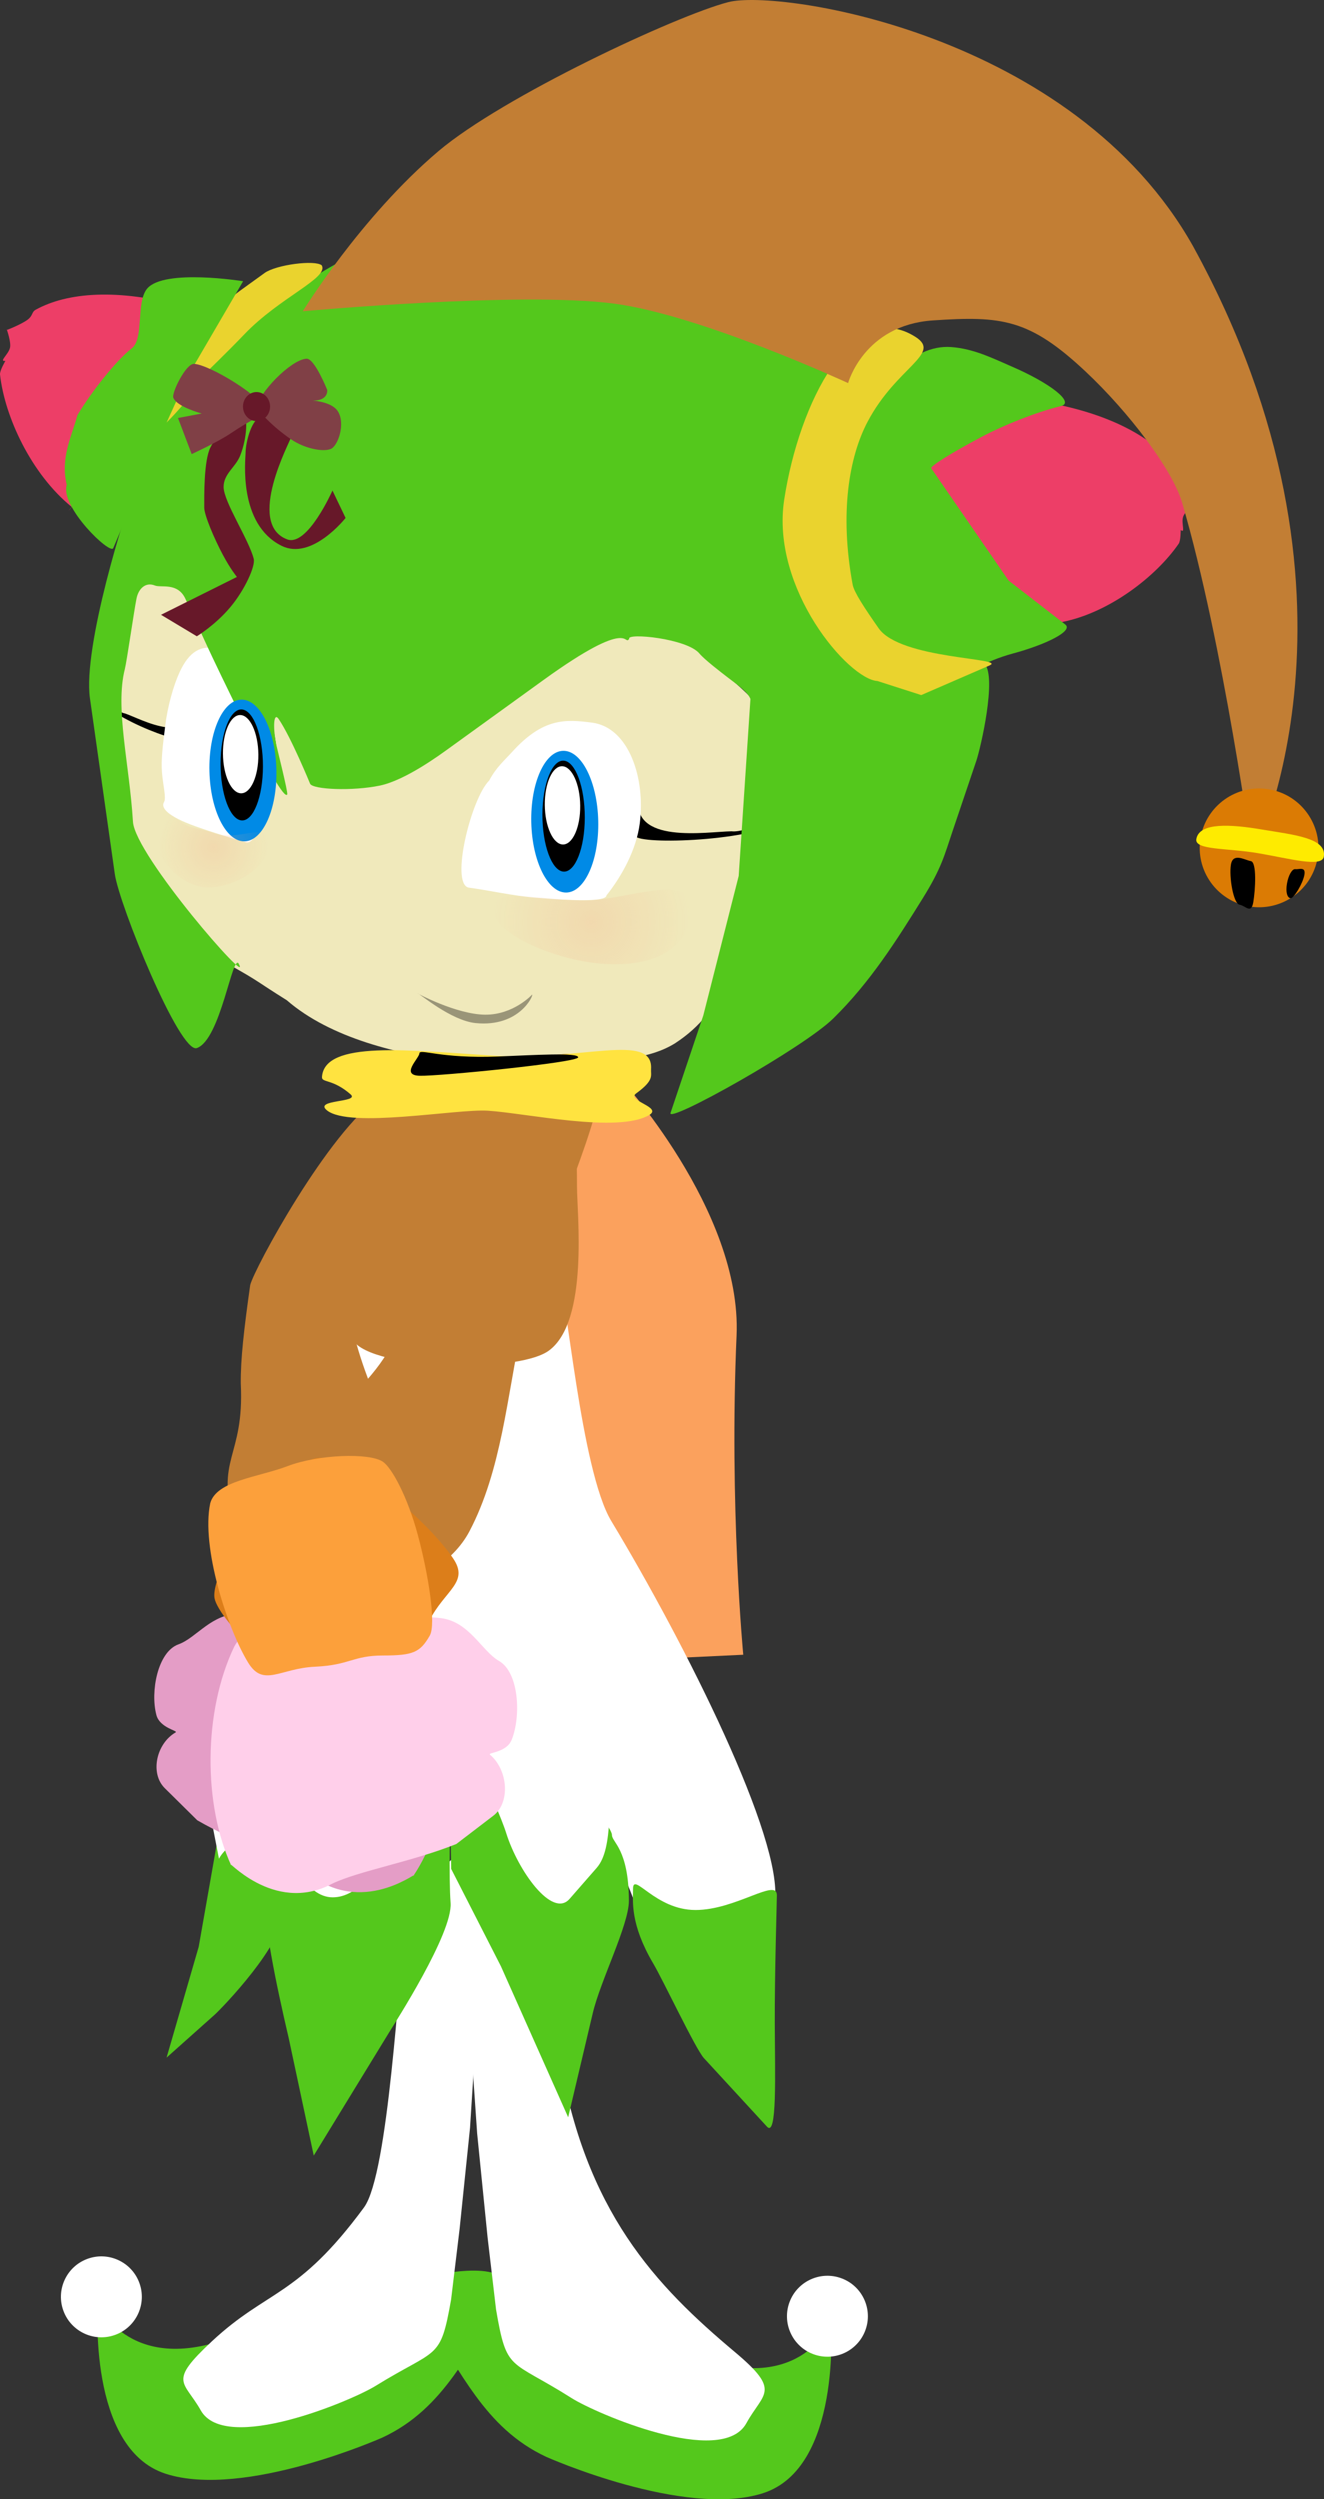 <svg version="1.1" xmlns="http://www.w3.org/2000/svg" xmlns:xlink="http://www.w3.org/1999/xlink" width="113.791" height="214.723" viewBox="0,0,113.791,214.723"><rect x="0" y="0" width="113.791" height="214.723" fill="#333333" stroke="none"/><defs><radialGradient cx="248.029" cy="146.165" r="8.51" gradientUnits="userSpaceOnUse" id="color-1"><stop offset="0" stop-color="#f5ab87" stop-opacity="0.251"/><stop offset="1" stop-color="#f5ab87" stop-opacity="0"/></radialGradient><radialGradient cx="215.578" cy="139.725" r="4.749" gradientUnits="userSpaceOnUse" id="color-2"><stop offset="0" stop-color="#f5ab87" stop-opacity="0.251"/><stop offset="1" stop-color="#f5ab87" stop-opacity="0"/></radialGradient></defs><g transform="translate(-197.217,-66.957)"><g data-paper-data="{&quot;isPaintingLayer&quot;:true}" fill-rule="nonzero" stroke-linecap="butt" stroke-linejoin="miter" stroke-miterlimit="10" stroke-dasharray="" stroke-dashoffset="0" style="mix-blend-mode: normal"><path d="M245.763,202.284c0,0 1.009,-11.431 0.143,-17.517c-1.122,-7.891 -6.309,-25.834 -6.309,-25.834l6.489,1.805c0,0 7.146,15.432 8.971,23.21c1.673,7.131 1.564,21.687 1.564,21.687z" data-paper-data="{&quot;index&quot;:null}" fill="#fba15d" stroke="none" stroke-width="0"/><path d="M254.477,209.437c0,0 -1.797,-13.051 -3.301,-24.279c-1.122,-7.891 -7.274,-25.193 -7.274,-25.193l6.459,-0.541c0,0 10.632,11.474 10.16,22.279c-0.64,14.648 0.575,27.42 0.575,27.42z" data-paper-data="{&quot;index&quot;:null}" fill="#fba15d" stroke="none" stroke-width="0"/><path d="M262.807,281.154c-6.755,2.179 -18.636,-3.113 -18.636,-3.113c-2.682,-1.248 -4.527,-3.129 -6.102,-5.283c-1.372,-1.875 -2.539,-3.957 -3.878,-6.007c-2.876,-4.403 5.068,-2.743 5.068,-2.743c0,0 11.621,1.707 16.874,4.992c9.625,4.26 12.493,-2.437 12.493,-2.437c0,0 0.936,12.412 -5.819,14.59z" data-paper-data="{&quot;index&quot;:null}" fill="#54c81c" stroke="none" stroke-width="0"/><path d="M271.582,267.185c-0.679,1.796 -2.685,2.702 -4.481,2.023c-1.796,-0.679 -2.702,-2.685 -2.023,-4.481c0.679,-1.796 2.685,-2.702 4.481,-2.023c1.796,0.679 2.702,2.685 2.023,4.481z" data-paper-data="{&quot;index&quot;:null}" fill="#ffffff" stroke="none" stroke-width="0"/><path d="M211.453,279.488c-6.755,-2.179 -5.819,-14.59 -5.819,-14.59c0,0 2.868,6.697 12.493,2.437c5.253,-3.285 16.874,-4.992 16.874,-4.992c0,0 7.944,-1.66 5.068,2.743c-1.339,2.05 -2.506,4.131 -3.878,6.007c-1.575,2.153 -3.42,4.035 -6.102,5.283c0,0 -11.881,5.292 -18.636,3.113z" fill="#54c81c" stroke="none" stroke-width="0"/><path d="M204.701,261.037c1.796,-0.679 3.803,0.227 4.481,2.023c0.679,1.796 -0.227,3.803 -2.023,4.481c-1.796,0.679 -3.803,-0.227 -4.481,-2.023c-0.679,-1.796 0.227,-3.803 2.023,-4.481z" fill="#ffffff" stroke="none" stroke-width="0"/><path d="M236.716,258.469l-0.728,6.042c-0.933,5.309 -1.131,4.116 -6.512,7.441c-2.017,1.246 -12.886,5.85 -15.005,2.089c-1.444,-2.561 -2.859,-2.377 0.973,-5.946c4.78,-4.452 7.345,-3.733 13.056,-11.485c2.135,-2.898 2.973,-20.206 3.532,-23.58c0.334,-3.358 6.918,-10.192 7.075,-6.818l-1.493,23.555z" data-paper-data="{&quot;index&quot;:null}" fill="#ffffff" stroke="none" stroke-width="0.172"/><path d="M238.226,250.256l-1.313,-19.11c0.157,-3.459 8.015,8.797 8.348,12.239c2.198,13.606 8.351,19.97 15.132,25.661c4.022,3.374 2.416,3.469 0.974,6.095c-2.119,3.856 -12.988,-0.863 -15.005,-2.141c-5.382,-3.409 -5.578,-2.186 -6.513,-7.628l-0.727,-6.194z" data-paper-data="{&quot;index&quot;:null}" fill="#ffffff" stroke="none" stroke-width="0.172"/><path d="M263.808,230.365c-0.441,3.136 -10.89,3.08 -12.028,0.059c-1.529,-4.028 -5.999,-13.764 -8.166,-24.094c-1.927,-9.184 0.99,-28.596 1.721,-28.701c0.553,-0.042 1.776,15.623 4.418,20.006c6.388,10.595 14.801,27.338 14.056,32.731z" data-paper-data="{&quot;index&quot;:null}" fill="#ffffff" stroke="none" stroke-width="0.191"/><path d="M221.295,215.307c0,0.622 -0.134,11.574 0.182,16c0.186,2.601 -5.144,8.15 -5.835,8.766l-4.109,3.664l2.762,-9.523l1.727,-9.818z" data-paper-data="{&quot;index&quot;:null}" fill="#54c81c" stroke="none" stroke-width="0.172"/><path d="M235.722,210.8c-0.057,-3.465 14.09,12.31 14.09,13.816c0,0.622 1.439,1.2 1.456,5.638c0.007,2.065 -2.443,6.853 -3.108,9.674l-2.111,8.936l-5.782,-12.977l-4.273,-8.363z" data-paper-data="{&quot;index&quot;:null}" fill="#54c81c" stroke="none" stroke-width="0.172"/><path d="M218.945,210.27c-0.057,-3.463 17.361,0.313 17.361,1.818c0,0.622 -0.678,13.937 -0.362,18.363c0.186,2.601 -4.806,10.34 -5.29,11.13l-6.472,10.572l-2.147,-10.069c-1.133,-4.859 -2.099,-9.552 -2.273,-13.453z" data-paper-data="{&quot;index&quot;:null}" fill="#54c81c" stroke="none" stroke-width="0.172"/><path d="M215.352,223.131c1.838,-6.378 -1.767,-14.407 0.352,-14.363c1.525,0.033 4.219,-15.22 5.41,-12.312c2.105,5.132 -0.139,3.882 -0.139,14.039c0,3.713 -0.201,7.124 -0.843,10.732c-0.693,3.894 -2.96,3.418 -4.097,5.417z" data-paper-data="{&quot;index&quot;:null}" fill="#ffffff" stroke="none" stroke-width="0.172"/><path d="M221.093,193.606c0.994,-5.111 1.907,-10.628 4.939,-15.076c1.691,-2.481 6.792,-10.754 8.474,-8.041c3.878,6.253 2.574,16.321 2.574,26.479c0,3.712 -0.384,15.85 -1.026,19.458c-0.693,3.894 -2.778,5.055 -3.916,7.054c-2.325,4.091 -4.159,6.485 -6.33,6.485c-2.271,0 -3.888,-3.334 -4.898,-6.548c-0.865,-2.754 -1.284,-4.743 -1.284,-12.087c0,-7.421 0.358,-11.945 1.466,-17.724z" data-paper-data="{&quot;index&quot;:null}" fill="#ffffff" stroke="none" stroke-width="0.172"/><path d="M236.546,195.195c-1.235,-7.256 -2.899,-15.875 -0.738,-15.817c1.524,0.039 7.602,0.264 8.795,3.172c2.103,5.131 0.295,11.485 0.295,21.642c0,3.713 5.797,9.852 5.155,13.459c-0.693,3.894 -0.038,8.049 -1.552,9.781l-2.331,2.667c-1.495,1.71 -4.434,-2.425 -5.443,-5.639c-0.866,-2.754 -4.192,-8.742 -4.192,-16.086c0,-7.422 0.895,-7.986 0.012,-13.179z" data-paper-data="{&quot;index&quot;:null}" fill="#ffffff" stroke="none" stroke-width="0.172"/><path d="M255.484,121.997c1.486,0.187 2.446,1.523 3.562,2.387c1.201,1.18 2.624,2.197 3.597,3.582c0.594,1.603 0.212,3.382 0.1,5.04c-0.724,6.007 -2.044,11.92 -3.307,17.834c-0.384,2.455 -2.156,4.412 -4.172,5.731c-2.186,1.381 -4.897,1.381 -7.377,1.788c-3.854,0.492 -7.758,0.45 -11.583,-0.222c-4.745,-0.577 -10.652,-1.961 -14.443,-5.248c-2.664,-1.662 -2.233,-1.536 -5.007,-3.086c-5.421,-4.03 -8.748,-10.389 -9.94,-16.957c-0.744,-3.931 -0.835,-8.058 0.128,-11.959c0.501,-1.63 1.055,-3.585 2.69,-4.413c1.33,-0.561 2.609,0.557 3.302,1.596c1.303,1.935 2.264,4.082 3.213,6.202c1.34,3.162 2.229,6.601 4.385,9.309c0.209,0.131 0.087,-0.494 0.151,-0.607c0.781,-0.871 -0.55,-4.409 -0.021,-4.56c0.424,-0.192 2.217,1.065 2.402,1.301c0.573,1.432 0.362,1.832 1.355,3.041c2.489,0.199 2.455,1.489 4.812,0.393c3.244,-1.488 6.508,-3.722 9.424,-5.741c3.342,-2.319 6.003,-4.835 9.872,-6.214c1.582,-0.512 5.229,0.554 6.859,0.803z" data-paper-data="{&quot;index&quot;:null}" fill="#f0e9bb" stroke="none" stroke-width="0.172"/><path d="M252.13,135.335c-0.784,4.216 5.844,3.071 7.964,3.043c1.294,0.168 5.254,-1.766 4.533,-1.06c-1.819,1.783 -11.736,2.272 -12.784,1.522c1.479,-2.434 -9.146,-4.626 0.288,-3.504z" data-paper-data="{&quot;index&quot;:null}" fill="#000000" stroke="none" stroke-width="0.172"/><path d="M241.228,131.563c2.672,-2.953 4.617,-2.814 6.873,-2.521c3.159,0.41 4.606,4.763 4.1,8.663c-0.289,2.227 -1.517,4.495 -2.86,6.179c-0.015,0.572 -2.911,0.458 -6.035,0.205c-2.001,-0.163 -4.186,-0.663 -5.827,-0.876c-1.558,-0.376 0.217,-7.643 1.788,-9.204c0.586,-1.117 1.304,-1.721 1.961,-2.446z" data-paper-data="{&quot;index&quot;:null}" fill="#ffffff" stroke="none" stroke-width="0.172"/><path d="M242.952,152.407c0.138,0.038 -1.083,2.826 -4.855,2.448c-2.117,-0.212 -4.799,-2.52 -4.988,-2.556c-0.071,-0.012 3.332,1.808 5.788,1.834c2.456,0.027 4.054,-1.727 4.054,-1.727z" data-paper-data="{&quot;index&quot;:null}" fill="#9a9578" stroke="none" stroke-width="0.172"/><path d="M213.614,130.518c-0.897,0.498 -7.718,-2.162 -8.595,-4.294c-0.348,-0.845 1.993,1.905 2.934,2.027c1.474,0.496 5.851,3.067 6.233,-1.199c6.838,0.989 -1.069,0.777 -0.571,3.466z" data-paper-data="{&quot;index&quot;:null}" fill="#000000" stroke="none" stroke-width="0.172"/><path d="M220.728,130.427c0.58,1.993 -1.012,9.116 -2.318,8.914c-1.304,-0.381 -2.829,-0.834 -4.383,-1.388c-2.427,-0.865 -3.013,-1.606 -2.711,-2.091c0.208,-0.335 -0.096,-1.462 -0.178,-2.549c-0.083,-1.107 0.057,-2.186 0.277,-3.987c0.204,-1.671 0.705,-3.475 1.258,-4.66c0.79,-1.69 1.816,-2.388 3.352,-1.928c3.659,1.809 4.634,4.156 4.703,7.689z" data-paper-data="{&quot;index&quot;:null}" fill="#ffffff" stroke="none" stroke-width="0.172"/><path d="M203.382,110.512c-3.48,-2.826 -5.761,-7.744 -6.163,-11.377c-0.037,-0.333 0.462,-1.173 0.462,-1.173c-0.597,0.073 0.258,-0.534 0.396,-1.132c0.108,-0.471 -0.269,-1.546 -0.269,-1.546c-0.289,0.154 1.208,-0.429 1.786,-0.863c0.477,-0.358 0.317,-0.649 0.701,-0.859c2.696,-1.481 7.01,-1.85 12.733,-0.275c3.153,3.173 -12.074,20.046 -9.645,17.225z" data-paper-data="{&quot;index&quot;:null}" fill="#ed3e67" stroke="none" stroke-width="0.172"/><path d="M259.843,125.221c-0.71,-0.544 -2.088,-1.604 -2.517,-2.12c-1.079,-1.296 -6.274,-1.791 -6.031,-1.26c-0.495,0.688 0.298,-1.995 -7.352,3.527l-8.145,5.883c-0.75,0.541 -3.729,2.739 -5.93,3.198c-2.366,0.493 -5.756,0.343 -5.999,-0.155c0,0 -1.63,-3.99 -2.706,-5.567c-0.409,-0.6 -0.51,0.576 -0.218,2.14c0.048,0.259 1.047,4.188 0.957,4.345c-0.483,0.842 -6.447,-11.808 -6.768,-12.504l-1.977,-4.294c-0.668,-1.448 -2.088,-0.936 -2.63,-1.153c-0.814,-0.326 -1.414,0.29 -1.579,1.122c-0.21,1.052 -0.841,5.429 -1.002,6.06c-0.851,3.342 0.396,8.171 0.698,13.113c0.177,2.89 10.283,14.439 9.096,12.206c-0.536,-1.008 -1.552,6.52 -3.607,7.241c-1.467,0.516 -6.675,-12.312 -7.049,-14.955l-2.136,-15.089c-0.627,-4.419 3.053,-16.207 3.956,-18.318l1.763,-4.126c2.881,-4.774 6.637,-8.874 11.401,-12.195c0.303,-0.212 4.827,-4.197 12.141,-5.651c4.619,-0.919 12.051,-0.203 12.633,-0.136c3.413,0.397 10.085,1.065 15.985,3.184c3.753,1.348 6.945,3.715 9.588,5.584c0.475,0.335 -5.875,6.249 -5.415,6.545c0.223,0.143 -2.08,6.18 -2.099,6.781l-0.131,4.015c-0.132,4.059 2.983,8.638 3.572,9.255c0.806,0.846 3.623,3.462 4.659,3.624l3.492,0.55c0.479,0.074 5.062,-2.418 5.356,-2.079c1.035,1.193 -0.333,7.181 -0.726,8.343l-2.065,6.113c-0.665,1.969 -0.919,3.095 -2.551,5.712c-2.237,3.592 -4.49,7.176 -7.682,10.305c-2.579,2.53 -14.311,9.094 -13.979,8.108l2.82,-8.387l3.039,-11.975l1.009,-15.206c-0.269,-0.622 -0.927,-1.062 -1.872,-1.786z" data-paper-data="{&quot;index&quot;:null}" fill="#54c81c" stroke="none" stroke-width="0.172"/><path d="M288.822,101.876c5.178,1.213 8.38,3.414 9.815,5.824c0.205,0.344 -0.052,0.514 0.159,1.021c0.256,0.613 1.161,1.755 1.005,1.499c0,0 -0.781,0.725 -0.909,1.162c-0.163,0.556 0.232,1.435 -0.201,1.112c0,0 0.01,0.916 -0.17,1.175c-1.956,2.833 -5.957,5.903 -9.95,6.714c-6.819,1.384 -12.07,-10.681 -11.751,-13.145c0.32,-2.465 5.226,-6.949 12.001,-5.363z" data-paper-data="{&quot;index&quot;:null}" fill="#ed3e67" stroke="none" stroke-width="0.172"/><path d="M271.192,103.872c1.41,-3.8 4.378,-7.345 7.774,-7.098c1.961,0.143 3.625,0.99 5.207,1.673c3.263,1.408 5.465,3.096 4.216,3.4c-2.12,0.517 -4.899,1.633 -6.789,2.633c-2.695,1.424 -4.456,2.555 -4.352,2.705l6.653,9.651l4.846,3.754c0.813,0.564 -1.711,1.77 -4.482,2.514c-2.392,0.643 -4.153,1.844 -4.982,1.983c-3.691,0.621 -3.011,-0.973 -6.876,-3.76c-2.247,-1.621 -3.809,-11.348 -2.954,-10.569c0.569,0.517 0.419,-3.325 1.74,-6.884z" data-paper-data="{&quot;index&quot;:null}" fill="#54c81c" stroke="none" stroke-width="0.172"/><path d="M275.914,95.912c2.259,1.457 -1.647,2.567 -4.135,7.286c-1.583,3.003 -2.419,7.819 -1.281,13.988c0.12,0.647 1.007,1.994 2.233,3.748c1.878,2.689 11.048,2.536 9.543,3.19l-5.88,2.551l-3.765,-1.208c-2.476,-0.144 -9.18,-7.919 -8.015,-15.572c1.273,-8.364 5.914,-17.459 11.299,-13.982z" data-paper-data="{&quot;index&quot;:null}" fill="#ead32e" stroke="none" stroke-width="0.172"/><path d="M211.527,103.266c-0.165,-0.884 0.822,-2.171 0.899,-2.937c0.178,-1.769 1.983,-5.913 5.52,-8.466l2.012,-1.451c0.99,-0.715 4.333,-1.144 4.91,-0.659c0.626,1.095 -3.591,2.724 -6.666,5.942c-1.474,1.543 -3.535,3.524 -3.535,3.524c-0.728,1.673 -3.14,4.048 -3.14,4.048z" data-paper-data="{&quot;index&quot;:null}" fill="#ead32e" stroke="none" stroke-width="0.172"/><path d="M213.757,98.578c-0.495,0.847 -2.434,5.088 -3.318,7.19l-3.486,8.282c-0.256,0.609 -4.592,-3.556 -4,-5.438c-0.555,-2.293 0.391,-4.076 0.925,-5.998c1.21,-2.021 3.341,-4.704 4.666,-5.731c1.067,-0.827 0.349,-3.988 1.323,-5.134c1.465,-1.725 8.245,-0.631 8.245,-0.631z" data-paper-data="{&quot;index&quot;:null}" fill="#54c81c" stroke="none" stroke-width="0.172"/><path d="M256.986,231.055c3.465,0 6.999,-2.779 6.999,-1.273c0,0.622 -0.196,6.654 -0.18,11.091c0.017,4.383 0.209,9.752 -0.672,8.794l-5.419,-5.887c-0.709,-0.77 -3.487,-6.66 -4.356,-8.132c-2.003,-3.398 -1.735,-5.361 -1.735,-6.412c0,-1.507 1.899,1.818 5.363,1.818z" data-paper-data="{&quot;index&quot;:null}" fill="#54c81c" stroke="none" stroke-width="0.172"/><path d="M230.462,183.239c5.259,-8.756 11.913,-25.152 13.641,-25.49c0.733,-0.144 5.389,-1.255 4.781,2.601c-0.827,5.242 -6.064,16.154 -6.806,20.575c-1.288,5.992 -1.745,12.34 -4.522,17.608c-1.396,2.653 -4.719,4.746 -7.738,4.619c-3.689,-0.171 -9.678,-1.848 -9.639,-5.509c0.079,-5.797 7.304,-9.48 10.282,-14.405z" data-paper-data="{&quot;index&quot;:null}" fill="#c27e34" stroke="none" stroke-width="0.172"/><path d="M234.816,210.728c1.914,5.608 0.885,13.017 -2.093,17.426c0.768,-0.764 -3.971,3.409 -8.628,0.037c-2.075,-1.37 -6.459,-2.847 -9.922,-4.843l-2.793,-2.759c-1.284,-1.267 -0.742,-3.825 0.933,-4.795c0.248,-0.143 -1.353,-0.368 -1.653,-1.484c-0.54,-2.009 0.111,-5.442 1.895,-6.079c1.563,-0.56 2.881,-2.702 5.299,-2.607c3.262,0.129 0.146,3.015 2.616,3.96c1.467,0.562 9.423,-0.58 9.489,-0.604c2.91,-1.101 4.432,0.62 4.858,1.747z" data-paper-data="{&quot;index&quot;:null}" fill="#e49dc6" stroke="none" stroke-width="0.172"/><g data-paper-data="{&quot;index&quot;:null}" stroke="none"><path d="M245.895,143.639c-1.589,0.036 -2.94,-2.66 -3.017,-6.022c-0.077,-3.362 1.149,-6.117 2.738,-6.153c1.589,-0.036 2.94,2.66 3.017,6.022c0.077,3.362 -1.149,6.117 -2.738,6.153z" fill="#008ae6" stroke-width="0"/><path d="M245.666,132.309c0.502,0.036 0.956,0.602 1.284,1.488c0.327,0.886 0.529,2.092 0.526,3.407c-0.002,1.314 -0.208,2.491 -0.54,3.331c-0.331,0.839 -0.788,1.341 -1.29,1.306c-0.502,-0.035 -0.956,-0.602 -1.284,-1.488c-0.327,-0.886 -0.529,-2.092 -0.527,-3.407c0.003,-1.314 0.209,-2.491 0.541,-3.331c0.331,-0.839 0.788,-1.341 1.29,-1.306z" fill="#000000" stroke-width="0.028"/><path d="M246.617,133.798c0.281,0.615 0.459,1.459 0.466,2.387c0.008,0.927 -0.155,1.763 -0.426,2.365c-0.27,0.602 -0.647,0.971 -1.067,0.961c-0.42,-0.01 -0.804,-0.396 -1.084,-1.011c-0.281,-0.615 -0.459,-1.459 -0.466,-2.387c-0.008,-0.927 0.155,-1.763 0.426,-2.365c0.27,-0.602 0.647,-0.971 1.067,-0.961c0.42,0.01 0.804,0.396 1.084,1.011z" fill="#ffffff" stroke-width="0.018"/></g><path d="M229.561,187.245c1.997,5.615 5.972,4.647 5.227,10.699c-0.48,3.82 -6.127,4.593 -9.485,4.172c-2.745,-0.358 -7.016,-1.017 -7.904,-4.007c-1.766,-5.938 0.832,-5.825 0.512,-12.275c-0.021,-2.105 0.269,-4.643 0.81,-8.474c0.331,-1.376 6.7,-13.165 11.176,-16.2c1.417,-0.961 2.747,-2.407 3.816,-3.002c1.449,-0.808 2.577,-0.268 2.577,-0.268l-1.996,5.908l-4.743,10.226c0,0 -2.217,4.33 -2.076,6.452c0.141,2.122 2.085,6.77 2.085,6.77z" data-paper-data="{&quot;index&quot;:null}" fill="#c27e34" stroke="none" stroke-width="0.172"/><g data-paper-data="{&quot;index&quot;:null}" stroke="none"><path d="M218.234,139.241c-1.589,0.036 -2.94,-2.66 -3.017,-6.022c-0.077,-3.362 1.149,-6.117 2.738,-6.153c1.589,-0.036 2.94,2.66 3.017,6.022c0.077,3.362 -1.149,6.117 -2.738,6.153z" fill="#008ae6" stroke-width="0"/><path d="M218.005,127.91c0.502,0.036 0.956,0.602 1.284,1.488c0.327,0.886 0.529,2.092 0.526,3.407c-0.002,1.314 -0.208,2.491 -0.54,3.331c-0.331,0.839 -0.788,1.341 -1.29,1.306c-0.502,-0.035 -0.956,-0.602 -1.284,-1.488c-0.327,-0.886 -0.529,-2.092 -0.527,-3.407c0.003,-1.314 0.209,-2.491 0.541,-3.331c0.331,-0.839 0.788,-1.341 1.29,-1.306z" fill="#000000" stroke-width="0.028"/><path d="M218.956,129.4c0.281,0.615 0.459,1.459 0.466,2.387c0.008,0.927 -0.155,1.763 -0.426,2.365c-0.27,0.602 -0.647,0.971 -1.067,0.961c-0.42,-0.01 -0.804,-0.396 -1.084,-1.011c-0.281,-0.615 -0.459,-1.459 -0.466,-2.387c-0.008,-0.927 0.155,-1.763 0.426,-2.365c0.27,-0.602 0.647,-0.971 1.067,-0.961c0.42,0.01 0.804,0.396 1.084,1.011z" fill="#ffffff" stroke-width="0.018"/></g><g stroke-width="0"><path d="M223.239,93.701c0,0 4.931,-8.057 11.656,-13.754c5.54,-4.693 20.426,-11.643 24.911,-12.807c4.372,-1.135 29.675,2.686 39.948,20.971c16.58,30.179 5.105,52.591 5.105,52.591c0,0 -2.47,-18.329 -6.039,-30.543c-0.843,-2.885 -4.637,-7.845 -8.313,-11.291c-4.813,-4.512 -7.192,-4.785 -13.12,-4.382c-5.928,0.402 -7.28,5.385 -7.28,5.385c0,0 -12.62,-5.842 -20.123,-6.83c-8.077,-1.063 -26.745,0.659 -26.745,0.659z" fill="#c27e34" stroke="none"/><g><path d="M300.397,138.949c0.471,-2.779 3.105,-4.65 5.883,-4.179c2.779,0.471 4.65,3.105 4.179,5.883c-0.471,2.779 -3.105,4.65 -5.883,4.179c-2.779,-0.471 -4.65,-3.105 -4.179,-5.883z" fill="#db7b04" stroke="none"/><path d="M310.99,140.56c-0.162,0.955 -2.952,0.155 -5.64,-0.3c-2.688,-0.455 -5.476,-0.258 -5.314,-1.213c0.246,-1.454 2.971,-1.275 5.658,-0.82c2.688,0.455 5.57,0.712 5.296,2.333z" fill="#feeb00" stroke="#000000"/><path d="M304.93,144.472c-0.178,1.049 -0.66,0.301 -1.184,0.212c-0.525,-0.089 -0.913,-2.4 -0.736,-3.449c0.178,-1.049 1.187,-0.383 1.712,-0.294c0.525,0.089 0.386,2.482 0.208,3.531z" fill="#000000" stroke="none"/><path d="M308.55,141.631c0.276,0.047 0.901,-0.262 0.776,0.474c-0.125,0.736 -0.923,2.07 -1.199,2.023c-0.276,-0.047 -0.427,-0.514 -0.302,-1.25c0.125,-0.736 0.449,-1.294 0.725,-1.247z" fill="#000000" stroke="none"/></g></g><path d="M234.493,159.285c1.488,-2.744 4.628,-0.581 5.488,-0.581c0.681,0 4.322,-1.164 4.825,-0.629c1.633,1.735 2,5.741 2,10.806c0,2.325 1.037,11.609 -2.424,14.12c-2.822,2.048 -16.102,1.619 -16.973,-1.184c-1.333,-4.285 6.702,-21.826 7.084,-22.532z" data-paper-data="{&quot;index&quot;:null}" fill="#c27e34" stroke="none" stroke-width="0.172"/><path d="M225.029,192.222c3.738,0.822 9.193,5.766 11.129,8.619c1.41,2.078 -0.687,2.693 -2.054,5.377c-1.368,2.684 -2.213,2.558 -3.284,4.919c-1.071,2.36 -1.555,2.801 -3.212,2.962c-1.146,0.113 -4.817,-2.327 -7.464,-4.504c-2.647,-2.177 -4.331,-4.416 -4.489,-5.33c-0.239,-1.39 1.74,-5.337 3.694,-7.275c1.954,-1.939 3.684,-5.089 5.681,-4.767z" data-paper-data="{&quot;index&quot;:null}" fill="#dc7e1a" stroke="none" stroke-width="0.172"/><g data-paper-data="{&quot;index&quot;:null}" stroke="none" stroke-width="0.172"><path d="M222.477,207.425c0.063,0.037 7.161,1.112 8.715,0.773c2.615,-0.57 0.63,-2.65 3.932,-2.219c2.449,0.32 3.487,2.817 4.986,3.682c1.71,0.985 1.902,4.733 1.086,6.766c-0.453,1.129 -2.096,1.088 -1.866,1.283c1.557,1.318 1.756,4.12 0.292,5.239l-3.186,2.435c-3.76,1.51 -8.376,2.311 -10.651,3.401c-5.148,2.76 -9.358,-2.482 -8.687,-1.54c-2.404,-5.186 -2.438,-13.209 0.249,-18.814c0.582,-1.119 2.348,-2.677 5.131,-1.005z" fill="#ffcfea"/><path d="M215.284,196.114c0.53,-1.952 4.114,-2.228 6.686,-3.209c2.572,-0.981 6.984,-1.156 8.152,-0.365c0.767,0.521 2.112,2.979 3.004,6.288c0.892,3.309 1.6,7.66 1.025,8.657c-0.83,1.443 -1.431,1.702 -4.023,1.704c-2.592,0.002 -2.827,0.824 -5.835,0.963c-3.009,0.139 -4.434,1.795 -5.746,-0.346c-1.801,-2.94 -4.055,-9.948 -3.262,-13.693z" fill="#fca03b"/></g><g stroke="none" stroke-width="0"><path d="M214.771,110.569c0,-0.967 -0.047,-4.033 0.535,-5.181c0.763,-1.503 2.461,-2.696 2.848,-2.696c0.35,0 0.321,1.834 -0.287,3.392c-0.402,1.03 -1.432,1.564 -1.432,2.71c0,1.276 2.184,4.542 2.588,6.176c0.157,0.635 -0.772,2.669 -1.997,4.135c-1.294,1.55 -2.892,2.518 -2.892,2.518l-3.079,-1.846l6.524,-3.252c0,0 -0.541,-0.646 -1.217,-1.916c-0.726,-1.366 -1.591,-3.385 -1.591,-4.04z" fill="#671829"/><path d="M218.321,105.91c0,-0.98 0.56,-3.106 1.387,-3.106c0.827,0 2.496,0.795 2.496,1.775c0,0.224 -3.899,7.366 -0.302,8.72c1.741,0.655 3.889,-4.198 3.889,-4.198l1.128,2.356c0,0 -2.902,3.69 -5.502,2.394c-3.757,-1.873 -3.096,-7.433 -3.096,-7.941z" fill="#671829"/><path d="M225.34,100.463c0,0 0.127,0.913 -1.222,0.913c-0.314,0 1.574,-0.002 2.151,0.94c0.644,1.052 0.006,2.95 -0.621,3.212c-0.673,0.281 -2.248,-0.032 -3.392,-0.81c-1.665,-1.133 -2.909,-2.495 -2.909,-2.813c0,-1.056 2.851,-4.065 4.217,-4.13c0.694,-0.033 1.777,2.688 1.777,2.688z" fill="#804046"/><path d="M212.112,101.129c-0.159,-0.415 1.082,-2.943 1.777,-2.91c1.367,0.065 6.103,2.964 6.103,4.019c0,0.317 -1.244,0.793 -2.909,1.925c-1.144,0.778 -3.392,1.808 -3.392,1.808l-1.176,-3.101l2.04,-0.386c0,0 -2.141,-0.569 -2.442,-1.357z" data-paper-data="{&quot;index&quot;:null}" fill="#804046"/><path d="M219.264,100.64c0.643,0 1.165,0.559 1.165,1.248c0,0.689 -0.521,1.248 -1.165,1.248c-0.643,0 -1.165,-0.559 -1.165,-1.248c0,-0.689 0.521,-1.248 1.165,-1.248z" fill="#671829"/></g><path d="M239.6,144.957c0.223,-2.074 5.28,-0.26 9.185,-0.723c1.036,-0.123 2.206,-0.37 3.324,-0.564c2.616,-0.454 4.939,-0.612 4.547,1.82c-0.559,3.47 -3.993,4.674 -8.186,4.222c-3.92,-0.422 -9.093,-2.681 -8.87,-4.755z" fill="url(#color-1)" stroke="none" stroke-width="0"/><path d="M220.327,139.426c0,2.086 -3.005,3.778 -5.205,3.778c-2.353,0 -4.965,-2.602 -5.067,-6.112c-0.072,-2.459 1.726,0.022 3.15,0.753c0.608,0.312 1.762,0.425 2.329,0.658c2.139,0.878 4.793,-1.162 4.793,0.924z" data-paper-data="{&quot;index&quot;:null}" fill="url(#color-2)" stroke="none" stroke-width="0"/><path d="M224.889,159.497c0.201,-3.191 7.5,-2.299 14.872,-1.835c7.372,0.465 13.612,-2.048 13.411,1.143c-0.036,0.569 0.301,0.943 -1.281,2.092c-0.88,0.639 2.309,1.165 1.111,1.864c-2.699,1.574 -10.569,-0.171 -13.856,-0.378c-2.723,-0.172 -11.882,1.548 -13.833,-0.033c-1.171,-0.949 2.864,-0.649 2.035,-1.373c-1.53,-1.335 -2.488,-0.99 -2.457,-1.48z" fill="#ffe340" stroke="none" stroke-width="0"/><path d="M233.263,157.459c0.028,-0.438 1.76,0.464 6.757,0.267c3.109,-0.122 6.915,-0.363 6.887,0.074c-0.028,0.438 -11.917,1.625 -13.615,1.581c-1.699,-0.043 -0.057,-1.485 -0.03,-1.923z" fill="#000000" stroke="none" stroke-width="0"/></g></g></svg>